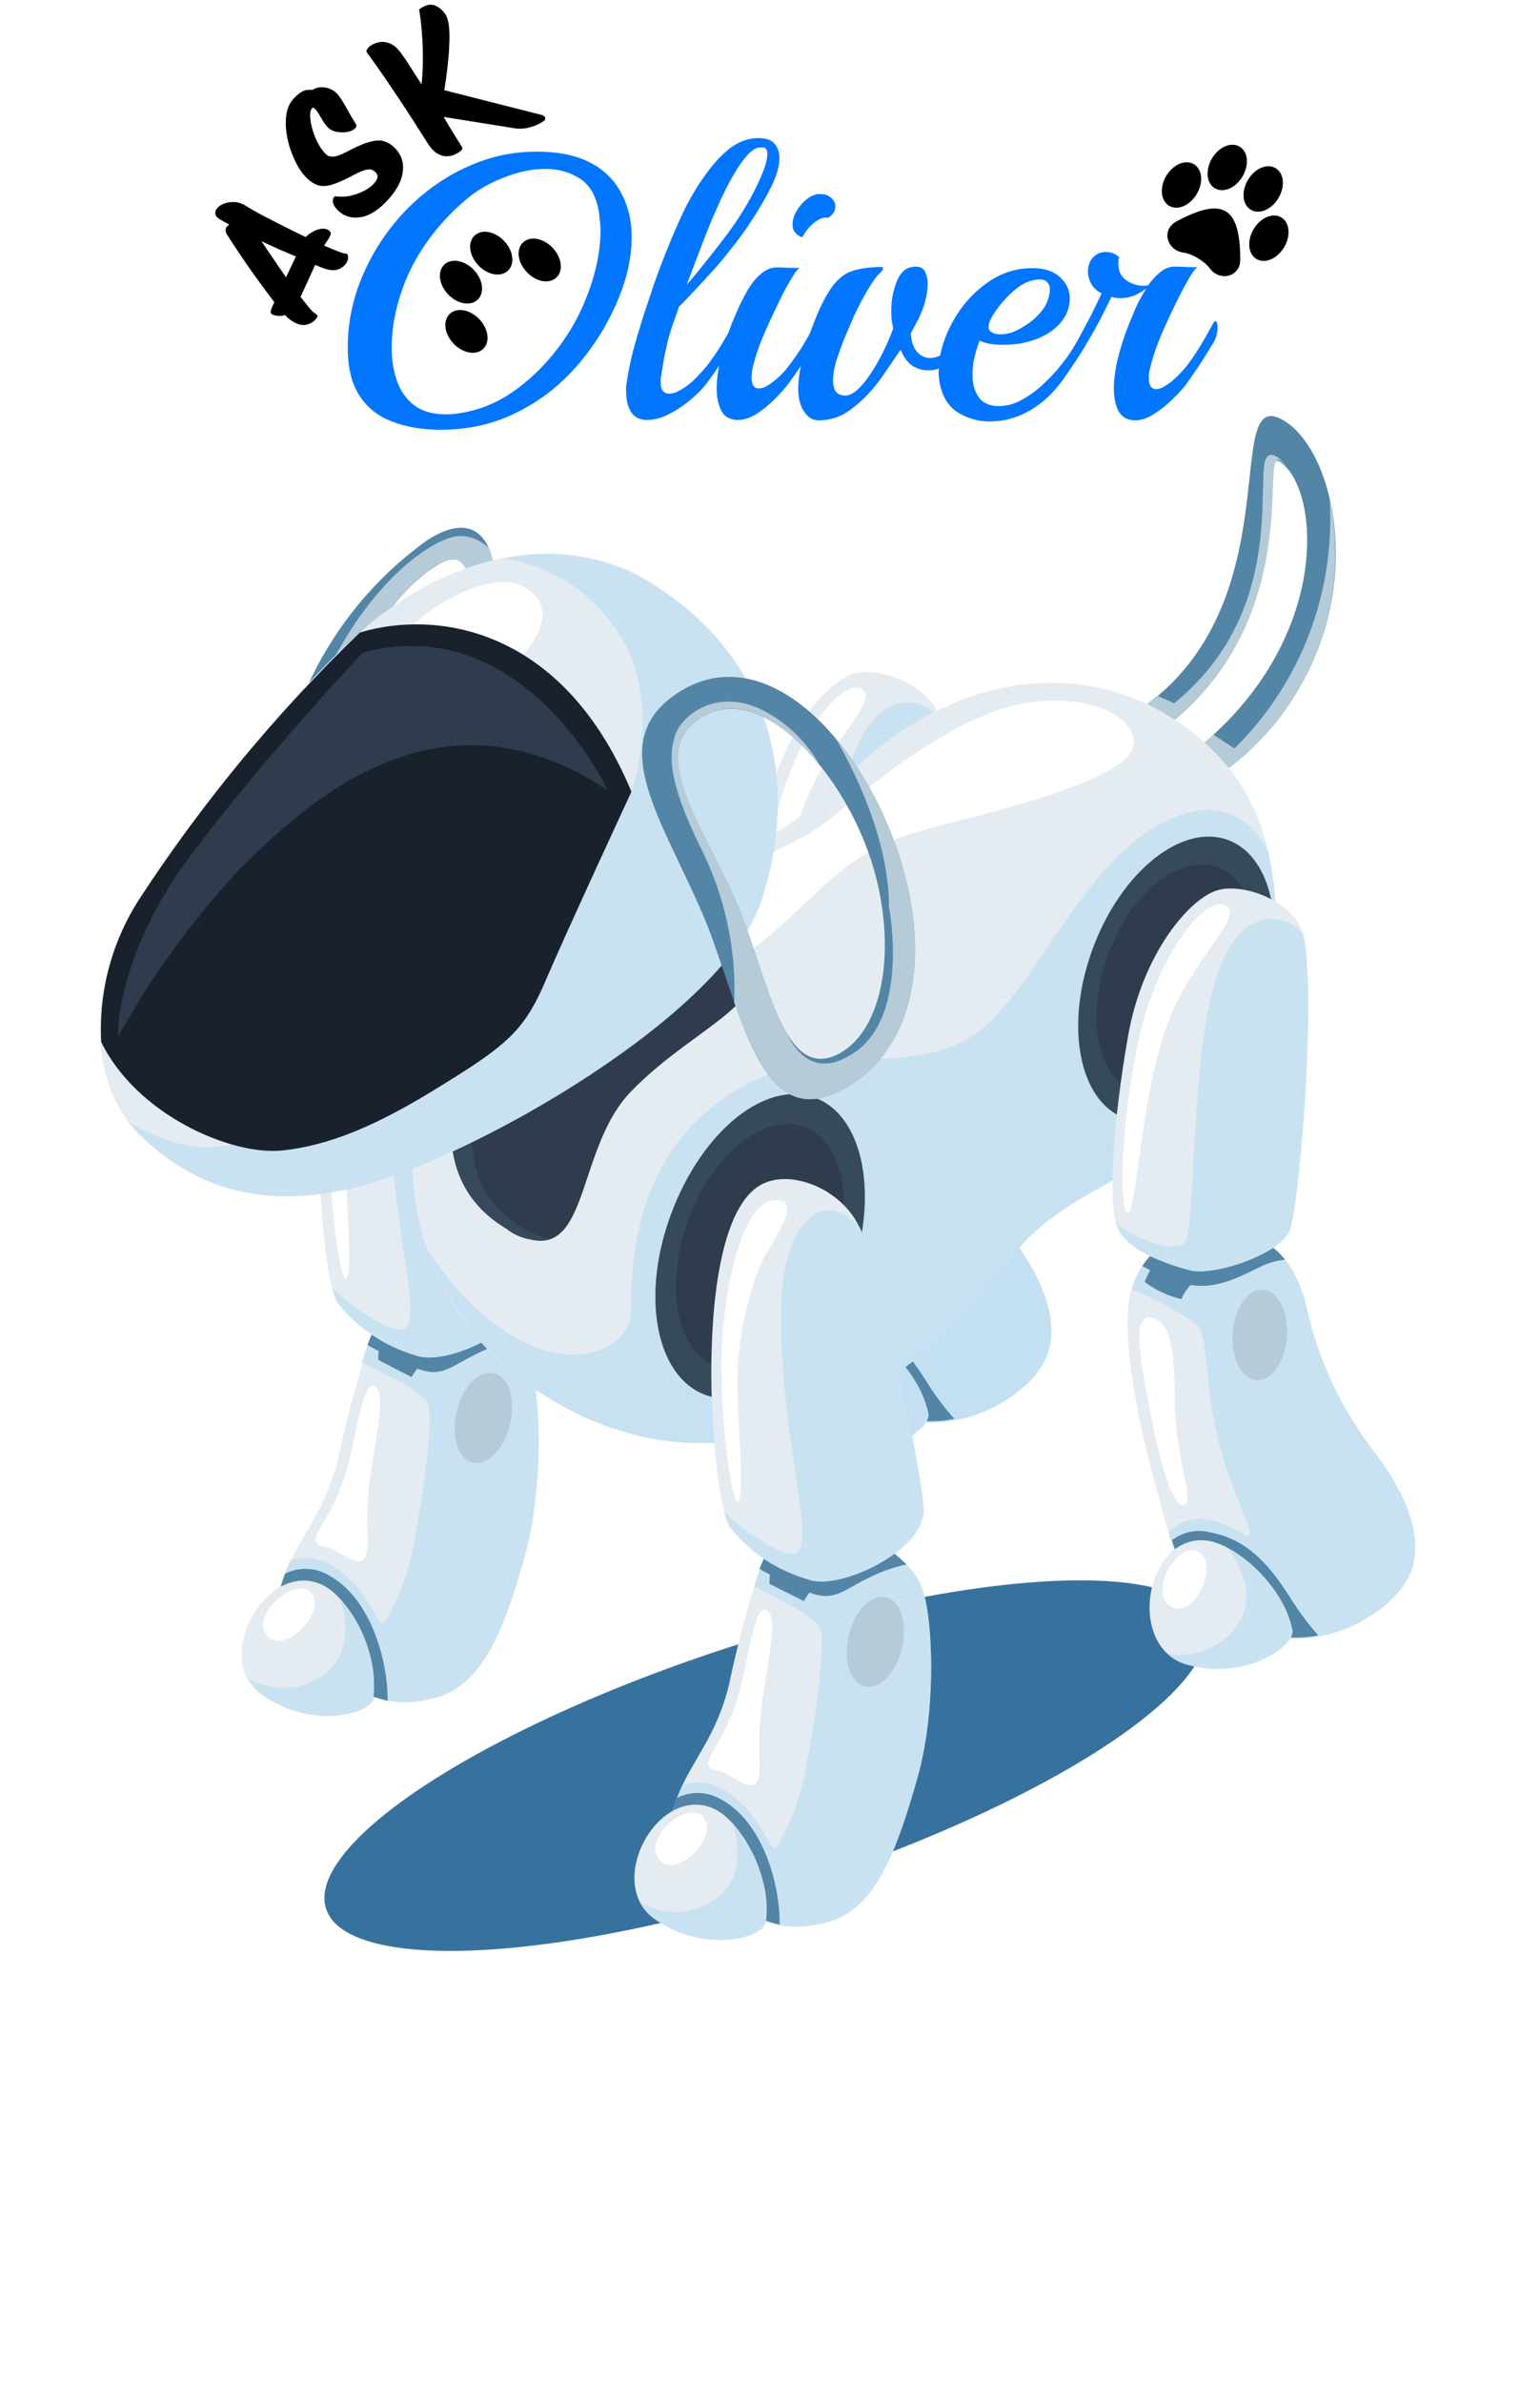 <svg width="1270" height="1964" viewBox="0 0 1270 1964" fill="none" xmlns="http://www.w3.org/2000/svg">
<g clip-path="url(#clip0_335_12)">
<g opacity="0.83" filter="url(#filter0_f_335_12)">
<ellipse cx="631.076" cy="1455.13" rx="380.896" ry="101.987" transform="rotate(-18.042 631.076 1455.13)" fill="#0F558B"/>
</g>
<path d="M727.343 838.031C748.4 845.238 769.74 859.229 779.35 907.703C789.949 949.276 809.213 988.14 835.879 1021.75C861.599 1056.66 878.275 1097.07 857.925 1127.46C837.575 1157.84 776.241 1189.92 722.962 1160.53C669.684 1131.13 665.02 1088.88 652.301 1043.8C639.582 998.714 626.863 935.26 630.255 900.495C630.742 889.193 633.936 878.173 639.567 868.361C645.199 858.55 653.104 850.234 662.618 844.113C672.132 837.992 682.976 834.245 694.24 833.186C705.503 832.128 716.856 833.789 727.343 838.031Z" fill="#E4ECF1"/>
<g style="mix-blend-mode:multiply" opacity="0.8">
<path d="M686.925 913.355C670.139 901.722 652.131 891.96 633.223 884.243C635.954 874.755 640.643 865.944 646.988 858.38C653.333 850.815 661.193 844.664 670.061 840.324C678.929 835.983 688.608 833.549 698.474 833.178C708.34 832.807 718.175 834.508 727.343 838.172C748.4 845.379 769.74 859.37 779.35 907.844C789.949 949.417 809.213 988.281 835.879 1021.89C861.599 1056.8 878.275 1097.22 857.925 1127.6C837.575 1157.98 776.241 1190.06 722.962 1160.67C708.291 1152.95 695.41 1142.23 685.159 1129.2C674.907 1116.18 667.516 1101.14 663.466 1085.06C691.73 1055.1 729.463 1093.82 730.311 1086.19C731.159 1078.56 711.939 1043.8 702.753 1001.4C693.567 959.002 696.111 923.53 686.925 913.355Z" fill="#C2E0F2"/>
</g>
<g style="mix-blend-mode:multiply" opacity="0.8">
<path d="M686.925 913.355C670.139 901.722 652.131 891.96 633.223 884.243C635.954 874.755 640.643 865.944 646.988 858.38C653.333 850.815 661.193 844.664 670.061 840.324C678.929 835.983 688.608 833.549 698.474 833.178C708.34 832.807 718.175 834.508 727.343 838.172C748.4 845.379 769.74 859.37 779.35 907.844C789.949 949.417 809.213 988.281 835.879 1021.89C861.599 1056.8 878.275 1097.22 857.925 1127.6C837.575 1157.98 776.241 1190.06 722.962 1160.67C708.291 1152.95 695.41 1142.23 685.159 1129.2C674.907 1116.18 667.516 1101.14 663.466 1085.06C691.73 1055.1 729.463 1093.82 730.311 1086.19C731.159 1078.56 711.939 1043.8 702.753 1001.4C693.567 959.002 696.111 923.53 686.925 913.355Z" fill="#C2E0F2"/>
</g>
<g style="mix-blend-mode:multiply">
<path d="M741.476 884.243C753.771 885.232 762.533 902.615 761.12 923.248C759.706 943.881 748.259 959.991 735.964 959.002C723.669 958.013 714.766 940.63 716.321 919.997C717.875 899.364 729.04 884.243 741.476 884.243Z" fill="#B5CBD8"/>
</g>
<path d="M698.231 1084.5C730.735 1090.72 748.966 1114.6 765.642 1141.03C771.929 1151.04 779.068 1160.5 786.981 1169.29C765.36 1173.78 742.853 1170.69 723.245 1160.53C709.716 1153.4 697.747 1143.64 688.04 1131.82C678.334 1120 671.084 1106.36 666.716 1091.71C671.082 1088.2 676.187 1085.73 681.645 1084.48C687.104 1083.23 692.775 1083.24 698.231 1084.5Z" fill="#5385A6"/>
<path d="M727.343 838.029C740.017 841.899 751.241 849.48 759.564 859.793C752.54 860.524 745.699 862.485 739.355 865.587C720.842 874.349 703.883 883.959 681.554 880.708C678.442 884.136 675.911 888.051 674.064 892.297C663.104 889.757 652.8 884.943 643.821 878.165C645.078 874.895 646.59 871.729 648.344 868.696L641.843 865.163C650.913 851.624 664.312 841.566 679.845 836.636C695.378 831.707 712.125 832.198 727.343 838.029Z" fill="#5385A6"/>
<path d="M648.627 907.561C665.869 910.67 667.706 935.118 668.271 981.048C668.271 1020.9 685.088 1059.91 675.62 1061.88C666.151 1063.86 655.976 1027.54 648.062 986.56C640.148 945.576 632.516 904.734 648.627 907.561Z" fill="white"/>
<path d="M693.57 1091C716.888 1092.84 757.872 1126.75 765.503 1164.91C768.047 1177.63 726.781 1207.31 678.025 1193.17C629.269 1179.04 643.542 1087.32 693.57 1091Z" fill="#E4ECF1"/>
<g style="mix-blend-mode:multiply" opacity="0.8">
<path d="M662.335 1184.13C674.176 1186.55 686.479 1185.11 697.442 1180.02C708.404 1174.93 717.447 1166.47 723.245 1155.86C734.41 1133.54 721.691 1110.36 712.363 1097.64C725.335 1104.66 736.745 1114.25 745.904 1125.81C755.062 1137.37 761.777 1150.67 765.642 1164.91C768.186 1177.63 726.919 1207.31 678.163 1193.17C672.247 1191.45 666.823 1188.35 662.335 1184.13Z" fill="#C2E0F2"/>
</g>
<g style="mix-blend-mode:multiply" opacity="0.8">
<path d="M662.335 1184.13C674.176 1186.55 686.479 1185.11 697.442 1180.02C708.404 1174.93 717.447 1166.47 723.245 1155.86C734.41 1133.54 721.691 1110.36 712.363 1097.64C725.335 1104.66 736.745 1114.25 745.904 1125.81C755.062 1137.37 761.777 1150.67 765.642 1164.91C768.186 1177.63 726.919 1207.31 678.163 1193.17C672.247 1191.45 666.823 1188.35 662.335 1184.13Z" fill="#C2E0F2"/>
</g>
<path d="M686.783 1099.9C706.568 1108.52 685.653 1156.43 665.726 1145.97C645.8 1135.51 669.966 1092.55 686.783 1099.9Z" fill="white"/>
<path d="M701.624 555.952C722.822 547.755 766.914 564.007 774.263 590.858C786.134 634.951 771.437 817.822 763.24 836.194C755.043 854.566 700.776 873.927 680.567 868.415C660.357 862.904 630.821 852.728 621.635 834.357C612.449 815.985 618.102 742.497 630.114 675.51C642.127 608.524 679.153 564.855 701.624 555.952Z" fill="#E4ECF1"/>
<g style="mix-blend-mode:multiply" opacity="0.8">
<path d="M763.24 836.195C754.902 854.567 700.776 873.928 680.567 868.417C660.358 862.905 630.821 852.73 621.635 834.358C620.855 832.532 620.24 830.64 619.798 828.705C640.714 847.501 671.664 853.295 676.327 845.381C680.991 837.467 682.687 744.336 690.459 681.871C698.232 619.407 715.473 589.022 737.378 580.826C743.795 578.548 750.755 578.288 757.324 580.082C763.892 581.875 769.754 585.637 774.122 590.86C786.135 634.952 771.437 817.823 763.24 836.195Z" fill="#C2E0F2"/>
</g>
<path d="M710.808 567.965C724.94 577.151 688.762 605.557 666.716 655.161C640.854 713.386 637.321 822.345 629.972 821.497C622.623 820.649 623.471 748.01 639.158 677.207C654.845 606.405 694.98 558.214 710.808 567.965Z" fill="white"/>
<path d="M379.266 1072.77C398.062 1083.08 425.903 1099.76 435.795 1120.53C445.688 1141.31 449.221 1221.01 433.393 1279.8C417.565 1338.59 399.051 1387.49 361.036 1398.51C323.02 1409.54 302.67 1398.51 265.502 1376.47C221.409 1349.62 225.084 1322.62 236.107 1294.5C247.13 1266.38 267.622 1246.59 278.503 1203.77C285.341 1171.62 293.784 1139.83 303.8 1108.52C313.41 1078.28 348.034 1055.53 379.266 1072.77Z" fill="#E4ECF1"/>
<g style="mix-blend-mode:multiply" opacity="0.8">
<path d="M235.965 1294.08L239.357 1286.16C245.46 1284.02 251.991 1283.39 258.39 1284.33C264.79 1285.26 270.867 1287.74 276.101 1291.53C305.496 1310.9 311.856 1344.25 317.367 1336.62C330.372 1315 338.835 1290.95 342.24 1265.96C350.436 1223.56 357.927 1165.9 352.274 1155.72C346.621 1145.55 309.877 1128.59 298.43 1122.8C299.702 1118.27 301.256 1113.61 302.952 1108.66C312.845 1078.42 348.034 1055.67 379.266 1072.91C398.062 1083.23 425.903 1099.9 435.795 1120.68C445.688 1141.45 449.221 1221.16 433.393 1279.95C417.565 1338.74 399.051 1387.63 361.036 1398.66C323.02 1409.68 302.67 1398.66 265.502 1376.61C221.268 1349.62 224.942 1322.34 235.965 1294.08Z" fill="#C2E0F2"/>
</g>
<path d="M424.206 1104.56C414.13 1106.78 404.356 1110.19 395.094 1114.74C370.787 1126.19 364.71 1136.36 342.24 1127.18C328.785 1121.85 315.706 1115.62 303.093 1108.52C312.844 1078.28 348.034 1055.53 379.266 1072.77C395.701 1081.14 410.837 1091.85 424.206 1104.56Z" fill="#5385A6"/>
<path d="M319.626 1401.77C300.153 1396.69 281.764 1388.12 265.359 1376.47C222.962 1350.32 224.799 1324.18 235.116 1296.9C240.807 1294.07 247.124 1292.73 253.476 1293C259.828 1293.27 266.007 1295.15 271.436 1298.46C304.929 1316.55 320.05 1367.42 319.626 1401.77Z" fill="#5385A6"/>
<g style="mix-blend-mode:multiply">
<path d="M407.531 1131.84C419.685 1134.81 425.338 1153.46 420.392 1174.23C415.445 1195.01 401.596 1208.29 389.583 1205.18C377.571 1202.07 371.777 1183.56 376.723 1162.79C381.669 1142.01 395.519 1128.87 407.531 1131.84Z" fill="#B5CBD8"/>
</g>
<path d="M374.321 1108.24C367.014 1110.13 360.161 1113.47 354.165 1118.06C348.17 1122.65 343.155 1128.39 339.414 1134.95L311.998 1120.82C311.459 1113.67 313.351 1106.55 317.368 1100.61C326.738 1096.99 336.868 1095.8 346.822 1097.13C356.776 1098.46 366.233 1102.28 374.321 1108.24Z" fill="#5385A6"/>
<path d="M308.184 1142.3C319.066 1146.54 310.728 1178.33 305.499 1215.78C298.998 1261.71 306.912 1274.57 300.411 1284.61C297.019 1290.12 286.279 1283.34 276.952 1278.25C267.624 1273.16 260.982 1275.99 260.417 1269.06C259.852 1262.14 277.517 1243.77 287.127 1207.02C294.052 1181.02 299.281 1138.62 308.184 1142.3Z" fill="white"/>
<path d="M306.061 790.83C330.368 779.383 370.928 795.635 385.342 826.726C399.757 857.816 436.925 1025.57 438.056 1059.48C439.186 1093.4 368.525 1126.61 343.37 1117.14C317.754 1109.87 295.065 1094.75 278.503 1073.9C262.957 1051.15 245.01 819.518 306.061 790.83Z" fill="#E4ECF1"/>
<g style="mix-blend-mode:multiply" opacity="0.8">
<path d="M343.37 1117.14C317.754 1109.87 295.065 1094.74 278.503 1073.9C276.341 1069.9 274.77 1065.62 273.839 1061.18C292.352 1079.27 321.465 1098.2 332.488 1095.52C346.62 1091.84 331.357 1033.05 325.28 975.535C319.204 918.017 314.54 857.955 337.293 826.723C360.046 795.491 385.342 826.723 385.342 826.723C399.475 857.955 436.925 1025.85 438.056 1059.48C439.186 1093.12 368.525 1126.61 343.37 1117.14Z" fill="#C2E0F2"/>
</g>
<path d="M319.064 804.535C337.859 806.938 312.563 838.594 303.659 857.673C289.696 893.07 283.386 931.023 285.146 969.035C286.842 1005.07 290.516 1053.83 285.146 1053.83C279.776 1053.83 268.894 972.85 272.568 919.854C276.243 866.859 291.082 801.002 319.064 804.535Z" fill="white"/>
<path d="M265.08 1305.81C286.561 1315.28 313.695 1360.92 307.477 1399.5C305.64 1412.36 257.025 1426.07 215.617 1396.68C174.21 1367.28 219.15 1285.6 265.08 1305.81Z" fill="#E4ECF1"/>
<g style="mix-blend-mode:multiply" opacity="0.8">
<path d="M204.453 1383.11C214.841 1389.35 226.958 1392.09 239.019 1390.92C251.08 1389.75 262.445 1384.73 271.439 1376.61C289.387 1359.23 285.572 1333.22 280.767 1317.96C290.597 1329 298.093 1341.92 302.805 1355.93C307.516 1369.95 309.346 1384.77 308.183 1399.5C306.346 1412.36 257.731 1426.07 216.324 1396.68C211.382 1393.12 207.322 1388.48 204.453 1383.11Z" fill="#C2E0F2"/>
</g>
<path d="M255.752 1311.74C271.439 1325.87 235.826 1364.74 220.563 1348.34C205.3 1331.95 242.75 1299.31 255.752 1311.74Z" fill="white"/>
<path d="M1055.36 380.428C1036.84 367.709 1081.64 522.598 943.993 611.349L921.947 595.944C1072.6 513.978 1003.91 315.42 1057.9 346.087C1111.88 376.754 1140.01 551.852 994.163 646.255L970.279 629.862C1099.31 539.557 1090.69 403.746 1055.36 380.428Z" fill="#5385A6"/>
<g style="mix-blend-mode:multiply">
<path d="M1018.04 616.862C1045.13 590.155 1066.16 557.93 1079.69 522.377C1093.23 486.824 1098.95 448.775 1096.48 410.814C1105.93 455.823 1101.16 502.656 1082.83 544.835C1064.5 587.015 1033.51 622.456 994.16 646.257L970.276 629.863C980.955 622.423 991.107 614.254 1000.66 605.414C1008.72 610.785 1018.04 616.862 1018.04 616.862Z" fill="#B5CBD8"/>
</g>
<g style="mix-blend-mode:multiply">
<path d="M921.945 595.947C933.44 589.547 944.238 581.969 954.166 573.336L968.298 579.554C1051.82 511.578 1038.96 417.174 1042.35 385.094C1044.47 365.027 1057.33 379.583 1061.71 385.094C1059.98 383.048 1057.99 381.242 1055.78 379.724C1037.26 367.005 1082.06 521.894 944.415 610.645L921.945 595.947Z" fill="#B5CBD8"/>
</g>
<path d="M963.493 589.869C1032.46 632.266 1060.3 696.426 1050.55 802.983C1048.01 833.171 1038.21 862.298 1022 887.887C1005.78 913.476 983.628 934.77 957.417 949.958C912.617 978.223 864.144 995.464 833.76 1036.87C745.292 1157.56 596.056 1242.78 449.08 1149.93C416.513 1130.23 389.445 1102.63 370.385 1069.69C351.324 1036.75 340.887 999.524 340.041 961.473C339.196 923.422 347.969 885.774 365.547 852.016C383.126 818.258 408.941 789.484 440.601 768.359C533.591 704.764 578.956 724.267 638.452 687.523C690.6 654.878 704.874 625.624 752.358 596.935C832.488 548.179 909.65 556.8 963.493 589.869Z" fill="#E4ECF1"/>
<g style="mix-blend-mode:multiply" opacity="0.8">
<path d="M352.414 1029.66C433.675 1151.48 520.164 1121.24 520.164 1080.96C520.164 1022.17 531.187 948.686 601 902.191C670.813 855.696 745.573 888.059 798.851 855.696C852.13 823.333 887.602 714.656 958.687 678.054C999.811 656.714 1027.51 669.292 1045.6 700.383C1052.81 734.087 1054.48 768.741 1050.55 802.983C1048.01 833.17 1038.21 862.297 1022 887.886C1005.78 913.475 983.626 934.77 957.415 949.958C912.616 978.222 864.142 995.464 833.758 1036.87C745.29 1157.56 596.054 1242.78 449.079 1149.93C403.99 1122.14 369.852 1079.67 352.414 1029.66Z" fill="#C2E0F2"/>
</g>
<g style="mix-blend-mode:multiply" opacity="0.5">
<path d="M393.682 1101.6C501.228 1199.11 570.335 1134.95 570.335 1134.95L709.113 969.035C721.267 1031.5 734.834 1055.95 754.337 1057.22C773.839 1058.49 782.601 1035.17 841.391 983.733C878.7 951.087 903.856 933.422 903.856 933.422C895.862 919.673 890.661 904.481 888.551 888.718C886.441 872.955 887.464 856.93 891.56 841.563L1048.29 815.842C1044.02 843.602 1033.59 870.055 1017.77 893.261C1001.95 916.468 981.132 935.839 956.851 949.957C912.052 978.221 863.579 995.463 833.194 1036.87C744.727 1157.56 595.49 1242.78 448.515 1149.93C427.927 1136.65 409.444 1120.35 393.682 1101.6Z" fill="#C2E0F2"/>
</g>
<path d="M849.585 578.844C915.724 570.223 947.663 603.293 930.422 622.937C913.18 642.58 853.26 659.68 812.841 670.704C757.302 685.825 724.233 687.238 674.487 734.44C629.123 776.837 583.052 821.353 533.165 821.353C444.98 821.353 448.371 761.291 530.762 738.114C592.096 720.732 654.419 701.37 690.033 670.704C725.646 640.037 793.904 586.052 849.585 578.844Z" fill="white"/>
<path d="M1012.82 692.325C1050.69 706.458 1062.42 769.205 1038.82 832.517C1015.22 895.829 965.331 935.682 927.457 921.55C889.583 907.418 877.712 844.671 901.312 781.359C924.913 718.046 974.8 678.193 1012.82 692.325Z" fill="#364A5B"/>
<path d="M1004.33 714.657C1035 725.963 1044.33 776.415 1025.39 827.715C1006.45 879.015 966.319 910.53 935.228 899.083C904.137 887.636 895.234 837.325 914.171 786.025C933.108 734.725 973.809 703.351 1004.33 714.657Z" fill="#2E3C4D"/>
<path d="M672.226 904.736C712.785 919.857 725.363 986.844 700.49 1054.54C675.617 1122.23 622.056 1164.63 581.497 1149.51C540.937 1134.38 528.077 1067.96 553.656 999.845C579.236 931.728 631.666 889.614 672.226 904.736Z" fill="#364A5B"/>
<path d="M663.324 928.76C695.97 940.772 705.721 994.758 685.795 1049.17C665.868 1103.58 622.624 1137.78 590.12 1125.62C557.615 1113.47 547.723 1059.48 567.649 1005.22C587.576 950.948 630.679 916.606 663.324 928.76Z" fill="#2E3C4D"/>
<path d="M601 775.991C657.529 820.649 576.128 841.282 519.881 900.072C471.408 950.666 488.367 1055.53 417.281 1012.42C341.815 966.918 375.591 871.101 414.879 828.704C454.167 786.308 547.157 733.171 601 775.991Z" fill="#2E3C4D"/>
<path d="M414.879 828.702C454.026 787.011 547.157 733.168 601.001 775.988C619.938 791.11 623.188 803.405 617.112 815.276C614.08 806.354 608.163 798.696 600.294 793.512C550.549 753.942 464.625 803.687 428.446 842.127C392.268 880.567 361.036 969.317 430.708 1011.71C437.86 1016.54 446.037 1019.63 454.591 1020.76C448.154 1022.39 441.424 1022.48 434.943 1021.03C428.463 1019.59 422.413 1016.63 417.282 1012.42C341.674 966.915 375.592 870.109 414.879 828.702Z" fill="#364A5B"/>
<path d="M702.613 1257.48C721.409 1267.79 749.25 1284.33 759.142 1305.24C769.035 1326.16 773.275 1405.58 756.74 1464.37C740.205 1523.16 722.399 1572.2 684.383 1583.22C646.367 1594.25 626.158 1583.22 588.849 1561.18C544.756 1534.18 548.431 1507.33 559.454 1479.07C570.477 1450.8 590.969 1431.16 601.144 1388.48C607.954 1356.26 616.445 1324.42 626.582 1293.09C636.333 1262.85 671.381 1240.23 702.613 1257.48Z" fill="#E4ECF1"/>
<g style="mix-blend-mode:multiply" opacity="0.8">
<path d="M559.313 1479.07C560.443 1476.38 561.574 1473.84 562.846 1471.29C568.921 1469.13 575.434 1468.48 581.816 1469.42C588.197 1470.36 594.252 1472.84 599.448 1476.67C628.843 1495.89 635.203 1529.38 640.856 1521.61C653.747 1499.95 662.157 1475.92 665.587 1450.94C673.925 1408.55 681.274 1350.75 675.762 1340.71C670.251 1330.68 633.366 1313.58 621.777 1307.64C623.049 1303.26 624.604 1298.46 626.441 1293.51C636.333 1263.27 671.381 1240.66 702.613 1257.9C721.409 1268.21 749.25 1284.75 759.142 1305.67C769.035 1326.58 773.275 1406 756.74 1464.79C740.205 1523.58 722.399 1572.62 684.383 1583.65C646.367 1594.67 626.158 1583.65 588.849 1561.6C544.615 1534.32 548.29 1507.33 559.313 1479.07Z" fill="#C2E0F2"/>
</g>
<path d="M747.552 1289.27C737.495 1291.49 727.727 1294.86 718.439 1299.31C694.132 1310.9 688.055 1320.93 665.585 1311.74C652.105 1306.47 639.022 1300.24 626.439 1293.09C636.331 1262.85 671.379 1240.23 702.611 1257.48C719.076 1265.8 734.22 1276.52 747.552 1289.27Z" fill="#5385A6"/>
<path d="M642.973 1586.33C623.504 1581.32 605.114 1572.79 588.706 1561.18C546.309 1535.03 548.146 1508.89 558.463 1481.61C564.179 1478.78 570.519 1477.44 576.893 1477.71C583.267 1477.98 589.469 1479.86 594.924 1483.17C628.417 1501.11 643.397 1551.99 642.973 1586.33Z" fill="#5385A6"/>
<g style="mix-blend-mode:multiply">
<path d="M731.018 1316.41C743.03 1319.52 748.683 1338.17 743.737 1358.8C738.79 1379.44 724.941 1392.72 712.928 1389.75C700.916 1386.78 695.122 1367.99 700.068 1347.36C705.014 1326.72 718.864 1313.44 731.018 1316.41Z" fill="#B5CBD8"/>
</g>
<path d="M697.808 1292.94C690.481 1294.75 683.602 1298.04 677.598 1302.61C671.594 1307.18 666.592 1312.93 662.902 1319.51L634.637 1305.38C634.105 1298.21 636.051 1291.08 640.149 1285.17C649.621 1281.42 659.898 1280.17 669.994 1281.53C680.089 1282.89 689.667 1286.82 697.808 1292.94Z" fill="#5385A6"/>
<path d="M631.67 1326.86C642.41 1331.25 634.072 1362.9 628.843 1400.35C622.484 1446.28 630.257 1459.14 623.756 1469.32C620.364 1474.69 609.623 1468.05 600.438 1462.82C591.252 1457.59 584.327 1460.56 583.903 1453.63C583.479 1446.71 600.861 1428.48 610.471 1391.73C617.396 1364.74 622.484 1323.19 631.67 1326.86Z" fill="white"/>
<path d="M629.547 975.397C653.713 963.95 694.273 980.202 708.688 1011.43C723.103 1042.67 760.27 1210.56 761.401 1244.19C762.531 1277.83 691.87 1311.32 666.715 1301.71C641.118 1294.48 618.431 1279.4 601.848 1258.61C586.303 1235.71 567.79 1004.23 629.547 975.397Z" fill="#E4ECF1"/>
<g style="mix-blend-mode:multiply" opacity="0.8">
<path d="M666.717 1301.71C641.119 1294.48 618.433 1279.4 601.85 1258.61C599.694 1254.56 598.123 1250.23 597.186 1245.75C615.7 1263.98 644.953 1282.91 655.835 1280.09C669.967 1276.55 654.705 1217.76 648.628 1160.11C642.551 1102.45 638.453 1042.67 660.64 1011.43C682.828 980.202 709.114 1011.43 709.114 1011.43C723.246 1042.67 760.696 1210.56 761.827 1244.19C762.957 1277.83 691.872 1311.32 666.717 1301.71Z" fill="#C2E0F2"/>
</g>
<path d="M642.41 989.248C661.205 991.65 635.909 1023.31 627.147 1042.24C613.177 1077.35 606.725 1115 608.21 1152.76C610.047 1188.65 613.58 1237.55 608.21 1237.55C602.839 1237.55 591.958 1156.57 595.632 1103.44C599.306 1050.3 614.569 985.573 642.41 989.248Z" fill="white"/>
<path d="M588.423 1490.52C609.904 1499.84 637.18 1545.63 631.527 1584.21C629.689 1596.93 581.075 1610.78 539.667 1581.39C498.26 1551.99 542.494 1470.17 588.423 1490.52Z" fill="#E4ECF1"/>
<g style="mix-blend-mode:multiply" opacity="0.8">
<path d="M527.796 1567.68C538.184 1573.92 550.302 1576.65 562.363 1575.48C574.423 1574.31 585.789 1569.3 594.783 1561.18C612.872 1543.94 608.915 1517.79 604.11 1502.67C613.961 1513.7 621.471 1526.61 626.183 1540.63C630.896 1554.64 632.714 1569.47 631.527 1584.21C629.69 1596.93 581.075 1610.78 539.667 1581.39C534.688 1577.81 530.621 1573.12 527.796 1567.68Z" fill="#C2E0F2"/>
</g>
<path d="M579.097 1496.45C594.925 1511.29 559.17 1549.31 543.908 1532.91C528.645 1516.52 565.813 1483.87 579.097 1496.45Z" fill="white"/>
<path d="M1027.51 1016.38C1048.57 1023.59 1069.91 1037.58 1079.52 1086.05C1090.12 1127.62 1109.38 1166.49 1136.05 1200.1C1161.77 1235.01 1178.44 1275.42 1158.09 1305.81C1137.74 1336.19 1076.41 1368.27 1023.13 1338.88C969.853 1309.48 965.189 1267.23 952.47 1222.15C939.751 1177.06 927.032 1113.61 930.424 1078.84C930.911 1067.54 934.104 1056.52 939.736 1046.71C945.368 1036.9 953.273 1028.58 962.787 1022.46C972.301 1016.34 983.145 1012.59 994.409 1011.54C1005.67 1010.48 1017.02 1012.14 1027.51 1016.38Z" fill="#E4ECF1"/>
<g style="mix-blend-mode:multiply" opacity="0.8">
<path d="M987.094 1091.71C970.359 1079.99 952.341 1070.22 933.392 1062.59C936.107 1053.09 940.785 1044.27 947.123 1036.69C953.462 1029.11 961.319 1022.94 970.189 1018.58C979.059 1014.23 988.743 1011.78 998.617 1011.4C1008.49 1011.02 1018.33 1012.72 1027.51 1016.38C1048.57 1023.59 1069.91 1037.58 1079.52 1086.05C1090.12 1127.63 1109.38 1166.49 1136.05 1200.1C1161.77 1235.01 1178.44 1275.42 1158.09 1305.81C1137.74 1336.19 1076.41 1368.27 1023.13 1338.88C1008.48 1331.15 995.623 1320.43 985.396 1307.4C975.168 1294.37 967.802 1279.34 963.776 1263.27C992.04 1233.31 1029.63 1272.17 1030.48 1264.4C1031.33 1256.63 1012.11 1221.3 1002.92 1179.61C993.736 1137.92 996.28 1101.88 987.094 1091.71Z" fill="#C2E0F2"/>
</g>
<g style="mix-blend-mode:multiply">
<path d="M1041.65 1062.87C1053.94 1063.72 1062.84 1081.25 1061.29 1101.88C1059.73 1122.51 1048.29 1138.62 1036.13 1137.49C1023.98 1136.36 1014.94 1119.12 1016.49 1098.49C1018.04 1077.85 1029.21 1061.88 1041.65 1062.87Z" fill="#B5CBD8"/>
</g>
<path d="M998.401 1262.99C1030.91 1269.06 1049.14 1293.09 1065.81 1319.52C1072.17 1329.48 1079.3 1338.94 1087.15 1347.78C1065.28 1352.13 1042.58 1348.68 1022.99 1338.03C1009.5 1330.88 997.559 1321.13 987.856 1309.34C978.154 1297.55 970.883 1283.96 966.463 1269.35C970.939 1265.9 976.15 1263.54 981.689 1262.43C987.228 1261.33 992.947 1261.52 998.401 1262.99Z" fill="#5385A6"/>
<path d="M1027.51 1016.38C1040.18 1020.25 1051.41 1027.83 1059.73 1038.14C1052.71 1038.87 1045.87 1040.83 1039.52 1043.94C1021.01 1052.84 1004.19 1062.31 981.722 1059.06C978.609 1062.49 976.079 1066.4 974.231 1070.65C963.282 1068.08 952.985 1063.26 943.989 1056.51C945.23 1053.19 946.742 1049.98 948.511 1046.9L942.01 1043.37C951.101 1029.86 964.508 1019.83 980.04 1014.92C995.572 1010.02 1012.31 1010.53 1027.51 1016.38Z" fill="#5385A6"/>
<path d="M949.362 1085.91C966.604 1089.02 968.441 1114.18 969.006 1159.4C969.006 1199.25 985.824 1238.4 976.355 1240.23C966.886 1242.07 956.711 1206.03 948.797 1164.91C940.883 1123.79 932.828 1083.08 949.362 1085.91Z" fill="white"/>
<path d="M993.736 1269.49C1017.05 1271.18 1058.04 1305.1 1065.81 1343.26C1068.35 1355.98 1027.09 1385.65 978.191 1371.52C929.293 1357.39 943.708 1265.81 993.736 1269.49Z" fill="#E4ECF1"/>
<g style="mix-blend-mode:multiply" opacity="0.8">
<path d="M962.504 1362.48C974.345 1364.9 986.648 1363.46 997.61 1358.37C1008.57 1353.28 1017.62 1344.82 1023.41 1334.21C1034.58 1311.89 1022 1288.71 1012.53 1275.99C1025.51 1283.08 1036.92 1292.71 1046.07 1304.32C1055.23 1315.93 1061.94 1329.27 1065.81 1343.54C1068.35 1356.26 1027.09 1385.94 978.191 1371.81C972.246 1370.1 966.842 1366.89 962.504 1362.48Z" fill="#C2E0F2"/>
</g>
<path d="M986.955 1278.25C1006.74 1286.87 985.825 1334.78 966.04 1324.32C946.255 1313.86 970.279 1270.9 986.955 1278.25Z" fill="white"/>
<path d="M1001.79 734.441C1022.99 726.103 1067.08 742.355 1074.43 769.347C1086.3 813.44 1071.6 995.463 1063.41 1014.54C1055.21 1033.62 1000.94 1052.27 980.734 1046.76C960.525 1041.25 931.13 1031.08 921.944 1012.7C912.758 994.332 918.411 920.986 930.282 853.858C942.153 786.73 979.321 742.92 1001.79 734.441Z" fill="#E4ECF1"/>
<g style="mix-blend-mode:multiply" opacity="0.8">
<path d="M1063.41 1014.54C1055.07 1032.91 1000.94 1052.27 980.734 1046.76C960.525 1041.25 931.13 1031.08 921.944 1012.7C921.11 1010.93 920.447 1009.09 919.965 1007.19C940.881 1025.56 971.972 1031.64 977.625 1023.73C983.278 1015.81 983.984 922.682 991.757 860.217C999.53 797.753 1015.64 767.51 1037.69 759.172C1044.12 756.95 1051.08 756.733 1057.64 758.55C1064.2 760.367 1070.06 764.132 1074.43 769.347C1086.3 813.581 1071.6 996.169 1063.41 1014.54Z" fill="#C2E0F2"/>
</g>
<path d="M1010.98 746.315C1025.11 755.501 988.932 784.048 966.886 833.652C941.024 891.877 937.491 1000.84 930.142 999.847C922.794 998.858 923.783 926.36 939.328 855.698C954.874 785.037 995.433 736.564 1010.98 746.315Z" fill="white"/>
<path d="M406.964 466.495C406.964 466.495 402.442 413.64 352.979 444.731C305.365 478.626 268.677 525.678 247.412 580.118L298.994 537.721C298.994 537.721 325.563 485.008 363.296 464.233C386.331 451.514 386.331 480.203 386.331 480.203L406.964 466.495Z" fill="#5385A6"/>
<g style="mix-blend-mode:multiply">
<path d="M377.711 441.762C382.42 441.533 387.124 442.309 391.51 444.039C395.896 445.77 399.864 448.414 403.149 451.796C405.088 456.301 406.373 461.06 406.964 465.928L386.331 480.06C386.331 480.06 386.331 451.796 363.296 464.091C325.563 484.865 298.994 537.579 298.994 537.579L263.946 565.843C304.223 476.951 358.208 443.458 377.711 441.762Z" fill="#B5CBD8"/>
</g>
<path d="M533.307 477.942C642.125 543.799 658.519 650.214 627.428 743.204C596.337 836.194 389.724 954.905 293.342 978.647C196.96 1002.39 146.084 962.395 122.06 941.762C71.89 899.365 68.216 813.3 116.407 738.682C167.424 659.683 262.817 544.222 317.367 504.37C402.443 442.329 483.986 448.123 533.307 477.942Z" fill="#E4ECF1"/>
<g style="mix-blend-mode:multiply" opacity="0.8">
<path d="M200.352 939.642L520.73 652.475C520.73 652.475 546.026 580.825 512.674 526.133C502.387 508.673 488.357 493.71 471.594 482.322C454.83 470.935 435.75 463.406 415.727 460.277C455.828 451.662 497.698 458.154 533.307 478.508C642.125 544.364 658.519 650.78 627.428 743.77C596.337 836.76 389.724 954.905 293.342 978.647C196.96 1002.39 146.084 962.395 122.06 941.762C115.821 936.45 110.224 930.426 105.384 923.814C162.336 960.134 200.352 939.642 200.352 939.642Z" fill="#C2E0F2"/>
</g>
<path d="M432.263 483.737C493.88 518.644 349.59 617.993 315.107 582.663C280.624 547.332 389.725 460.278 432.263 483.737Z" fill="white"/>
<path d="M116.409 738.681C168.221 659.729 228.707 586.824 296.736 521.327C358.07 502.672 463.496 515.391 520.732 652.474C520.732 652.474 466.04 770.337 450.071 807.928C434.101 845.52 420.676 858.946 377.714 886.08C334.752 913.213 285.854 942.608 233 948.12C190.603 952.642 112.593 918.584 83.481 858.804C81.238 816.262 92.787 774.133 116.409 738.681Z" fill="#19212C"/>
<path d="M501.228 651.345C501.228 651.345 432.263 502.674 299.279 537.722C299.279 537.722 219.008 622.516 156.967 705.33C94.927 788.145 97.188 854.567 97.188 854.567C124.819 804.779 158.368 758.514 197.103 716.778C249.675 665.195 359.906 557.225 501.228 651.345Z" fill="#2E3C4D"/>
<path d="M560.866 569.8C627.146 528.675 700.916 599.761 735.398 688.087C769.881 776.413 758.434 862.62 696.394 897.103C628.276 934.977 613.437 840.574 583.336 762.705C549.418 678.901 494.303 611.208 560.866 569.8ZM610.187 750.551C634.777 812.168 647.072 891.874 691.871 868.414C732.855 846.368 741.193 766.521 713.776 696.142C686.36 625.764 625.732 565.843 581.923 589.303C527.513 617.991 583.618 683.847 610.187 750.551Z" fill="#5385A6"/>
<g style="mix-blend-mode:multiply">
<path d="M576.411 695.862C551.397 644.139 551.397 622.658 556.626 606.264C561.855 589.871 590.119 566.694 627.994 584.783C648.322 594.897 665.084 610.969 676.043 630.854C646.931 594.676 610.187 573.336 581.923 589.306C527.937 617.57 584.042 683.85 610.187 750.554C624.319 785.602 634.212 826.586 648.485 851.034C657.671 870.113 673.782 885.8 700.351 870.113C751.509 841.848 733.137 747.586 733.137 747.586C733.137 694.025 706.569 638.91 689.751 609.373C709.058 633.017 724.467 659.59 735.398 688.09C769.881 776.558 758.434 862.623 696.394 897.105C646.648 925.37 625.732 881.701 605.523 826.444C607.335 781.126 597.301 736.119 576.411 695.862Z" fill="#B5CBD8"/>
</g>
<path d="M363.585 354.179C348.304 354.179 334.881 351.907 323.317 347.364C311.753 343.028 302.77 335.903 296.368 325.991C289.967 316.079 286.766 302.863 286.766 286.343C286.766 269.823 289.451 253.716 294.82 238.021C300.395 222.121 308.036 207.356 317.741 193.727C327.447 180.097 338.805 168.12 351.814 157.795C365.03 147.47 379.279 139.417 394.56 133.634C409.841 127.852 425.742 124.961 442.262 124.961C460.641 124.961 475.612 128.059 487.177 134.254C498.741 140.449 507.207 148.916 512.576 159.654C518.152 170.185 520.94 182.059 520.94 195.275C520.94 212.828 516.706 231.207 508.24 250.412C499.567 270.029 488.209 287.685 474.167 303.379C460.125 319.074 443.708 331.464 424.916 340.55C406.331 349.636 385.887 354.179 363.585 354.179ZM391.772 337.762C403.956 334.458 415.933 328.366 427.704 319.487C439.475 310.607 450.109 299.972 459.608 287.582C469.108 275.192 476.645 262.182 482.221 248.553C490.894 227.696 495.23 208.079 495.23 189.7C495.23 186.809 495.024 184.021 494.611 181.336C494.404 178.652 494.094 176.071 493.681 173.593C491.41 160.996 486.144 152.116 477.884 146.954C469.624 141.791 460.331 139.21 450.006 139.21C439.268 139.21 428.323 141.378 417.172 145.715C406.021 149.845 396.419 155.007 388.365 161.202C378.453 169.05 369.264 178.032 360.797 188.151C352.331 198.27 345.206 209.008 339.424 220.365C334.468 230.278 330.441 241.119 327.344 252.89C324.453 264.454 323.007 275.708 323.007 286.653C323.007 296.565 324.453 305.651 327.344 313.911C330.235 322.171 334.984 328.882 341.592 334.045C348.2 339.001 356.977 341.479 367.921 341.479C374.943 341.479 382.893 340.24 391.772 337.762ZM533.702 346.125C527.92 346.125 523.584 344.06 520.693 339.93C517.802 335.594 516.356 329.812 516.356 322.584C516.356 321.552 516.356 320.519 516.356 319.487C516.356 318.454 516.46 317.422 516.666 316.389C517.699 308.542 519.454 299.662 521.932 289.75C524.616 279.838 527.714 269.41 531.224 258.465C533.289 252.27 535.871 244.526 538.968 235.234C542.272 225.734 546.093 215.616 550.429 204.878C554.766 193.933 559.515 183.092 564.678 172.354C570.047 161.615 575.932 151.91 582.334 143.237C588.735 134.357 595.447 127.233 602.468 121.864C609.695 116.495 617.336 113.81 625.39 113.81C631.998 113.81 636.541 115.462 639.019 118.766C641.497 121.864 642.736 125.581 642.736 129.917C642.736 134.46 641.91 139.107 640.258 143.856C638.606 148.399 636.954 152.22 635.302 155.317C631.585 162.751 626.732 171.115 620.743 180.407C614.755 189.7 608.456 198.373 601.848 206.427C597.925 211.589 593.072 217.371 587.29 223.773C581.508 230.174 576.035 236.06 570.873 241.429C565.917 246.798 562.303 250.515 560.032 252.58L555.075 266.828C553.63 270.752 552.184 275.398 550.739 280.767C549.5 286.136 548.364 291.505 547.332 296.875C546.506 302.037 545.783 306.58 545.163 310.504C544.957 311.33 544.854 312.156 544.854 312.982C544.854 313.808 544.854 314.531 544.854 315.15C544.854 321.345 547.228 324.443 551.978 324.443C554.869 324.443 558.483 323.1 562.819 320.416C566.949 317.938 570.873 314.737 574.59 310.813C578.514 306.683 581.301 303.586 582.953 301.521C587.083 296.152 591.007 290.473 594.724 284.484C598.441 278.289 601.642 272.611 604.326 267.448C605.359 265.796 606.082 264.97 606.495 264.97C607.734 264.97 608.353 266.725 608.353 270.236C608.353 271.888 608.043 273.85 607.424 276.121C607.011 278.186 606.288 280.148 605.256 282.006C602.365 286.962 598.957 292.435 595.034 298.423C591.11 304.412 587.083 310.194 582.953 315.77C579.856 319.9 575.519 324.339 569.944 329.089C564.368 333.838 558.38 337.865 551.978 341.169C545.576 344.473 539.485 346.125 533.702 346.125ZM566.227 234.924C576.552 222.74 586.98 209.731 597.512 195.895C608.25 181.853 617.129 167.604 624.151 153.149C624.564 152.116 625.493 150.051 626.938 146.954C628.384 143.856 629.726 140.449 630.965 136.732C632.204 132.808 632.824 129.504 632.824 126.82C632.824 123.309 631.481 121.554 628.797 121.554H626.629C623.944 121.554 620.743 123.413 617.026 127.13C613.516 130.847 609.902 135.803 606.185 141.998C601.435 149.845 596.789 158.931 592.246 169.256C587.703 179.375 583.263 190.113 578.927 201.47C574.59 212.828 570.357 223.979 566.227 234.924ZM661.653 195.585C656.283 193.727 653.599 190.216 653.599 185.054C653.599 180.304 655.457 175.451 659.174 170.495C663.098 165.333 667.331 162.029 671.874 160.583C672.907 160.17 673.733 159.963 674.352 159.963C675.178 159.963 676.004 159.963 676.83 159.963C680.341 159.963 683.232 160.996 685.504 163.061C687.775 165.126 688.911 167.501 688.911 170.185C688.911 173.902 686.949 177 683.025 179.478C679.928 179.065 676.934 179.788 674.043 181.646C671.152 183.505 668.57 185.776 666.299 188.461C664.234 191.145 662.685 193.52 661.653 195.585ZM608.375 346.125C605.69 346.125 603.109 345.506 600.631 344.267C598.153 343.234 596.088 341.066 594.436 337.762C592.164 332.806 591.029 326.921 591.029 320.106C591.029 312.672 592.164 304.412 594.436 295.326C596.708 286.033 599.702 276.534 603.419 266.828C604.864 263.318 606.723 258.981 608.994 253.819C611.266 248.656 613.95 243.494 617.048 238.331C620.146 233.169 623.656 228.935 627.58 225.631C631.71 222.121 636.149 220.365 640.899 220.365C643.171 220.365 646.371 220.469 650.501 220.675C654.631 220.882 657.626 220.882 659.484 220.675C658.245 221.501 656.8 223.153 655.148 225.631C653.496 228.109 651.947 230.691 650.501 233.375C649.056 235.853 647.92 237.815 647.094 239.26C641.725 249.999 636.666 260.633 631.916 271.165C627.167 281.697 623.553 291.815 621.075 301.521C620.662 303.173 620.352 304.825 620.146 306.477C619.939 308.129 619.836 309.678 619.836 311.123C619.836 317.112 621.798 320.106 625.721 320.106C627.373 320.106 629.128 319.693 630.987 318.867C633.052 317.835 635.427 316.286 638.111 314.221C642.861 310.504 646.991 306.27 650.501 301.521C654.631 296.152 658.555 290.473 662.272 284.484C665.989 278.289 669.19 272.611 671.874 267.448C672.907 265.796 673.63 264.97 674.043 264.97C675.282 264.97 675.901 266.725 675.901 270.236C675.901 271.888 675.591 273.85 674.972 276.121C674.559 278.186 673.836 280.148 672.804 282.006C669.913 286.962 666.505 292.435 662.582 298.423C658.658 304.412 654.631 310.194 650.501 315.77C647.61 319.693 643.79 324.03 639.04 328.779C634.291 333.529 629.232 337.659 623.863 341.169C618.494 344.473 613.331 346.125 608.375 346.125ZM675.219 346.435C669.85 346.435 665.513 343.544 662.209 337.762C658.905 331.98 657.666 324.339 658.492 314.84C658.905 308.852 660.247 301.314 662.519 292.228C664.997 282.936 668.094 273.643 671.811 264.35C675.528 254.851 679.452 246.798 683.582 240.19C688.951 231.723 694.94 226.251 701.548 223.773C708.362 221.295 716.829 220.056 726.948 220.056C727.774 220.056 728.187 220.469 728.187 221.295C728.187 222.121 727.567 223.153 726.328 224.392C723.437 226.87 720.03 231.413 716.106 238.021C712.183 244.629 708.362 251.857 704.645 259.704C701.135 267.551 698.037 274.779 695.353 281.387C693.288 286.756 691.326 292.332 689.467 298.114C687.815 303.896 686.989 309.058 686.989 313.601C686.989 317.318 687.712 320.313 689.158 322.584C690.81 324.856 693.597 325.991 697.521 325.991C701.651 325.785 706.194 322.791 711.15 317.009C716.106 311.226 720.856 304.102 725.399 295.636C729.942 287.169 733.659 278.909 736.55 270.855C736.137 268.584 735.724 266.209 735.311 263.731C735.104 261.253 735.001 258.672 735.001 255.987C735.001 252.27 735.311 248.45 735.93 244.526C736.756 240.396 737.892 236.369 739.338 232.446C742.022 225.631 745.739 221.604 750.489 220.365C751.315 220.159 752.038 220.056 752.657 220.056C753.483 219.849 754.309 219.746 755.135 219.746C759.059 219.746 761.64 221.191 762.879 224.082C764.324 226.767 765.047 229.968 765.047 233.685C765.047 237.402 764.634 241.119 763.808 244.836C762.982 248.346 762.259 251.031 761.64 252.89C760.194 256.813 758.542 260.633 756.684 264.35C754.825 267.861 752.967 271.372 751.108 274.882C751.521 281.284 753.173 286.24 756.064 289.75C759.162 293.261 762.776 295.016 766.906 295.016C772.068 295.016 777.231 292.745 782.393 288.201C785.284 285.723 787.866 282.626 790.137 278.909C792.615 274.985 794.784 271.372 796.642 268.067C797.675 266.209 798.397 265.796 798.81 266.828C799.223 267.861 799.43 269.513 799.43 271.785C799.43 273.643 799.223 275.708 798.81 277.98C798.604 280.045 798.088 281.697 797.262 282.936C794.371 288.098 791.067 292.435 787.35 295.945C783.632 299.249 779.709 301.727 775.579 303.379C772.275 304.618 768.868 305.238 765.357 305.238C760.607 305.238 756.168 303.896 752.038 301.211C748.114 298.32 745.017 293.984 742.745 288.201C738.408 294.603 734.382 300.488 730.665 305.857C727.154 311.02 724.47 314.737 722.611 317.009C716.416 324.856 709.292 331.773 701.238 337.762C693.391 343.544 684.718 346.435 675.219 346.435ZM846.275 339.93C836.776 344.886 826.761 347.364 816.229 347.364C807.35 347.364 799.089 345.196 791.449 340.86C783.808 336.523 778.646 329.605 775.961 320.106C774.722 315.77 774.103 311.226 774.103 306.477C774.103 298.63 775.445 290.576 778.129 282.316C781.021 273.85 784.738 266.106 789.281 259.085C796.302 248.14 805.181 239.054 815.919 231.826C826.658 224.599 838.531 220.985 851.541 220.985C861.247 220.985 868.784 223.463 874.153 228.419C879.522 233.375 882.207 239.157 882.207 245.765C882.207 253.612 879.522 260.53 874.153 266.519C868.991 272.301 862.176 276.741 853.709 279.838C849.579 281.284 845.14 282.419 840.39 283.245C835.847 283.865 831.51 284.175 827.38 284.175C818.914 284.175 812.409 283.039 807.866 280.767C803.942 290.886 801.981 300.179 801.981 308.645C801.981 316.286 803.736 322.584 807.246 327.54C810.757 332.29 816.332 334.664 823.973 334.664C830.375 334.664 836.673 332.909 842.868 329.399C849.27 325.888 855.155 321.552 860.524 316.389C866.1 311.226 870.746 306.27 874.463 301.521C877.354 298.01 879.832 294.706 881.897 291.609C883.962 288.511 886.13 285.001 888.402 281.077C890.673 276.947 893.358 271.888 896.455 265.899C897.281 264.454 898.004 263.731 898.624 263.731C899.863 263.731 900.482 265.383 900.482 268.687C900.482 270.545 900.172 272.611 899.553 274.882C899.14 276.947 898.314 279.115 897.075 281.387C894.184 286.549 890.673 292.228 886.543 298.423C882.62 304.412 878.593 310.194 874.463 315.77C870.746 320.726 866.513 325.269 861.763 329.399C857.013 333.529 851.851 337.039 846.275 339.93ZM818.088 273.953C819.12 274.572 820.256 274.985 821.495 275.192C822.734 275.398 823.973 275.502 825.212 275.502C829.342 275.502 833.472 274.572 837.602 272.714C841.732 270.649 845.243 268.584 848.134 266.519C852.883 263.215 856.91 259.291 860.214 254.748C863.518 250.205 865.377 245.042 865.79 239.26C865.996 236.782 865.377 234.717 863.931 233.065C862.692 231.207 860.421 230.278 857.117 230.278C855.465 230.278 853.4 230.587 850.922 231.207C847.618 232.033 844.313 233.582 841.009 235.853C837.705 238.125 834.505 240.809 831.407 243.907C830.375 244.939 828.516 247.004 825.832 250.102C823.354 252.993 820.979 256.297 818.707 260.014C816.436 263.524 815.3 266.622 815.3 269.306C815.3 271.578 816.229 273.127 818.088 273.953ZM936.227 346.435C929.619 346.435 924.87 343.647 921.979 338.072C919.707 333.116 918.571 327.23 918.571 320.416C918.571 312.775 919.707 304.309 921.979 295.016C924.25 285.723 927.348 276.224 931.271 266.519C932.717 263.008 934.575 258.568 936.847 253.199C939.325 247.83 942.216 242.564 945.52 237.402C942.629 239.88 939.221 241.945 935.298 243.597C931.374 245.042 927.554 245.765 923.837 245.765C920.946 245.765 918.571 245.352 916.713 244.526C915.061 247.83 912.376 253.199 908.659 260.633C904.942 268.067 899.986 276.844 893.791 286.962C893.171 287.995 892.552 287.995 891.932 286.962C891.519 285.723 891.313 284.071 891.313 282.006C891.313 280.354 891.519 278.599 891.932 276.741C892.345 274.882 892.965 273.127 893.791 271.475C895.856 267.551 897.921 263.524 899.986 259.394C902.051 255.058 903.91 251.238 905.562 247.933C907.214 244.629 908.143 242.564 908.349 241.738C904.632 239.88 901.845 237.299 899.986 233.995C898.128 230.484 897.198 227.077 897.198 223.773C897.198 220.469 897.921 217.474 899.367 214.79C901.019 212.105 903.393 210.04 906.491 208.595C908.349 207.975 910.105 207.666 911.757 207.666C916.3 207.666 920.017 209.111 922.908 212.002C922.701 212.828 922.495 213.757 922.288 214.79C922.288 215.616 922.288 216.545 922.288 217.578C922.288 223.979 924.87 228.729 930.032 231.826C935.195 234.924 940.77 236.06 946.759 235.234C949.65 231.104 952.954 227.49 956.671 224.392C960.388 221.295 964.415 219.746 968.751 219.746C971.023 219.746 974.224 219.849 978.354 220.056C982.69 220.262 985.788 220.262 987.646 220.056C986.407 220.882 984.962 222.534 983.31 225.012C981.658 227.49 980.109 230.071 978.663 232.756C977.218 235.44 976.082 237.505 975.256 238.951C969.681 249.689 964.518 260.427 959.768 271.165C955.019 281.697 951.405 291.815 948.927 301.521C948.514 303.379 948.101 305.135 947.688 306.787C947.482 308.232 947.378 309.781 947.378 311.433C947.378 317.628 949.443 320.726 953.573 320.726C956.464 320.726 960.594 318.661 965.964 314.531C970.713 310.607 974.946 306.27 978.663 301.521C982.793 296.152 986.717 290.37 990.434 284.175C994.151 277.98 997.352 272.301 1000.04 267.138C1001.07 265.486 1001.79 264.66 1002.2 264.66C1003.44 264.66 1004.06 266.519 1004.06 270.236C1004.06 271.681 1003.86 273.437 1003.44 275.502C1003.03 277.567 1002.31 279.528 1001.28 281.387C998.178 286.549 994.667 292.228 990.744 298.423C986.82 304.412 982.793 310.297 978.663 316.079C975.979 319.796 972.159 324.03 967.203 328.779C962.453 333.529 957.29 337.659 951.715 341.169C946.346 344.68 941.183 346.435 936.227 346.435Z" fill="#0276FF"/>
<path d="M443.005 196.932C452.369 198.703 460.968 207.686 462.329 217.118C463.729 226.821 456.828 233.427 447.195 231.605C437.832 229.833 429.233 220.85 427.872 211.419C426.472 201.716 433.373 195.11 443.005 196.932ZM403.013 191.299C412.377 193.07 420.976 202.053 422.337 211.485C423.737 221.188 416.836 227.794 407.203 225.972C397.84 224.2 389.241 215.217 387.88 205.785C386.48 196.083 393.381 189.476 403.013 191.299ZM378.062 215.2C387.426 216.972 396.024 225.955 397.385 235.387C398.786 245.089 391.884 251.696 382.252 249.873C372.889 248.102 364.29 239.119 362.929 229.687C361.528 219.985 368.43 213.378 378.062 215.2ZM382.576 255.802C391.94 257.574 400.539 266.557 401.9 275.989C403.3 285.691 396.399 292.298 386.766 290.475C377.403 288.704 368.804 279.721 367.443 270.289C366.043 260.586 372.944 253.98 382.576 255.802Z" fill="black"/>
<path d="M997.248 220.708C1005.5 232.383 1022.9 228.481 1022.83 213.878C1022.73 192.135 1019.24 179.212 1010.84 174.195C1002.43 169.178 989.403 172.244 970.218 182.477C957.333 189.349 962.158 206.515 976.351 208.236C982.831 209.022 993.48 215.377 997.248 220.708ZM972.521 135.081C963.79 138.901 957.417 149.579 958.199 159.077C959.004 168.847 967.207 173.743 976.188 169.813C984.919 165.993 991.292 155.315 990.51 145.818C989.705 136.048 981.502 131.152 972.521 135.081ZM1010.24 120.65C1001.51 124.47 995.138 135.148 995.92 144.645C996.724 154.415 1004.93 159.312 1013.91 155.382C1022.64 151.562 1029.01 140.884 1028.23 131.387C1027.43 121.617 1019.22 116.72 1010.24 120.65ZM1039.9 138.369C1031.17 142.189 1024.8 152.867 1025.58 162.364C1026.39 172.134 1034.59 177.03 1043.57 173.101C1052.3 169.281 1058.68 158.603 1057.89 149.105C1057.09 139.335 1048.89 134.439 1039.9 138.369ZM1044.58 178.952C1035.85 182.772 1029.48 193.45 1030.26 202.947C1031.06 212.717 1039.27 217.614 1048.25 213.684C1056.98 209.864 1063.35 199.186 1062.57 189.689C1061.77 179.919 1053.56 175.022 1044.58 178.952Z" fill="black"/>
<path d="M448.319 99.811C446.919 100.85 444.923 101.947 442.331 103.102C439.823 104.196 436.946 105.052 433.701 105.671C430.539 106.228 427.277 106.22 423.915 105.648L365.897 96.375C368.458 100.861 371.07 105.246 373.734 109.527C376.398 113.809 378.767 117.607 380.842 120.921C381.309 121.724 381.387 122.432 381.076 123.046C380.765 123.66 380.239 124.242 379.497 124.791C378.179 125.769 376.502 126.693 374.466 127.564C372.513 128.374 370.326 128.783 367.905 128.79C365.423 128.715 362.904 127.901 360.348 126.348C357.731 124.713 355.141 121.909 352.578 117.936C349.669 113.324 346.252 107.941 342.327 101.785C338.401 95.63 334.159 89.134 329.601 82.298C325.043 75.462 320.444 68.656 315.803 61.881C311.163 55.106 306.674 48.794 302.336 42.944C302.012 42.162 302.171 41.343 302.811 40.484C303.391 39.544 304.216 38.676 305.287 37.882C307.265 36.416 309.65 35.414 312.443 34.875C315.257 34.193 318.22 34.486 321.332 35.755C324.464 36.88 327.528 39.461 330.521 43.498C333.148 47.041 335.855 51.036 338.641 55.482C341.366 59.847 344.377 64.51 347.673 69.472C348.433 61.886 348.793 54.276 348.752 46.644C348.712 39.013 348.382 31.851 347.762 25.16C347.225 18.407 346.508 12.618 345.611 7.792C350.143 4.432 354.098 3.222 357.478 4.164C360.941 5.045 364.107 7.421 366.979 11.294C368.506 13.354 369.566 16.591 370.157 21.005C370.687 25.336 370.813 30.415 370.535 36.239C370.339 42.003 369.864 48.165 369.111 54.726C368.357 61.287 367.459 67.826 366.418 74.344L446.655 94.725C447.72 94.956 448.528 95.443 449.078 96.184C450.055 97.503 449.803 98.712 448.319 99.811Z" fill="black"/>
<path d="M320.678 163.867C312.964 172.519 305.405 177.528 298 178.897C290.664 180.189 284.546 178.65 279.646 174.281C277.12 172.029 275.505 169.833 274.801 167.693C274.089 165.409 274.484 163.425 275.986 161.741C280.091 162.378 284.299 162.282 288.61 161.454C292.914 160.481 296.864 159.056 300.462 157.179C303.983 155.234 306.699 153.189 308.611 151.046C310.113 149.361 311.001 147.748 311.276 146.207C311.543 144.521 310.949 143.029 309.494 141.732C308.499 140.845 307.409 140.217 306.226 139.849C305.111 139.404 303.445 139.499 301.229 140.135C299.005 140.625 295.92 141.928 291.972 144.043L286.998 146.617C281.491 149.402 276.807 151.341 272.946 152.434C269.154 153.45 265.746 153.573 262.724 152.802C259.769 151.954 256.837 150.233 253.928 147.639C251.172 145.181 248.549 141.88 246.059 137.736C243.638 133.516 241.52 128.879 239.705 123.825C237.958 118.694 236.752 113.496 236.088 108.23C235.423 102.965 235.503 98.02 236.328 93.396C237.153 88.772 238.999 84.852 241.866 81.636C244.255 78.957 246.575 76.971 248.826 75.68C251 74.32 253.949 73.788 257.671 74.084C260.126 72.563 262.628 71.838 265.175 71.91C267.645 71.914 269.885 72.331 271.894 73.16C273.826 73.921 275.328 74.78 276.4 75.736C278.391 77.51 280.308 79.907 282.152 82.925C283.996 85.944 285.809 89.073 287.593 92.313C289.377 95.552 291.106 98.468 292.78 101.061C293.333 101.828 293.702 102.57 293.888 103.286C294.075 104.001 293.792 104.78 293.041 105.623C291.949 106.848 290.044 107.828 287.325 108.565C284.598 109.157 281.698 109.251 278.623 108.846C275.549 108.441 273.016 107.351 271.026 105.576C269.494 104.21 268.049 102.441 266.689 100.266C265.33 98.092 264.085 96.02 262.955 94.05C261.749 92.013 260.725 90.618 259.882 89.868C259.346 89.39 258.891 89.052 258.517 88.856C258.142 88.659 257.716 88.829 257.238 89.365C256.078 90.667 255.593 92.983 255.784 96.314C255.966 99.5 256.646 103.13 257.824 107.203C258.993 111.132 260.593 114.964 262.623 118.698C264.577 122.364 266.778 125.289 269.228 127.474C270.53 128.634 272.378 129.182 274.771 129.118C277.233 128.977 280.617 127.802 284.922 125.594L289.475 123.263C296.533 119.662 302.253 117.409 306.633 116.505C310.936 115.532 314.424 115.55 317.097 116.559C319.762 117.424 322.128 118.777 324.195 120.621C330.32 126.082 333.023 132.684 332.304 140.426C331.653 148.091 327.778 155.905 320.678 163.867Z" fill="black"/>
<path d="M261.19 261.956C259.272 264.869 256.437 266.748 252.687 267.594C249.078 268.41 245.047 267.352 240.592 264.418C238.793 263.233 236.95 261.65 235.061 259.669C232.902 260.335 230.798 260.546 228.749 260.301C226.613 260 224.989 259.483 223.875 258.749C223.246 258.212 223.084 257.246 223.39 255.85C223.751 254.369 224.692 252.102 226.211 249.049C220.622 241.683 214.56 233.453 208.023 224.356C201.542 215.175 194.657 204.929 187.368 193.618C185.818 191.123 185.635 188.976 186.82 187.177C187.328 186.406 188.078 185.733 189.071 185.159C186.474 183.694 183.919 182.257 181.408 180.848C179.296 179.58 178.051 178.207 177.673 176.73C177.351 175.167 177.641 173.7 178.544 172.329C179.673 170.616 181.528 169.198 184.111 168.074C186.694 166.95 189.621 166.421 192.893 166.489C196.165 166.556 199.457 167.619 202.769 169.677C206.08 171.735 210.447 174.243 215.869 177.2C221.261 180.015 227.139 183.027 233.501 186.235C239.777 189.386 245.996 192.438 252.158 195.391C253.6 193.762 255.455 192.343 257.724 191.136C259.964 189.786 262.307 188.934 264.751 188.579C267.111 188.168 269.232 188.583 271.117 189.824C272.487 190.727 273.034 191.762 272.756 192.93C272.478 194.098 271.859 195.41 270.9 196.866L268.869 199.95C268.587 200.378 268.304 200.807 268.022 201.235C267.797 201.578 267.543 201.963 267.261 202.392C271.738 204.358 275.545 205.944 278.681 207.15C281.817 208.356 283.983 208.984 285.178 209.035C286.373 209.085 287.004 209.992 287.071 211.755C287.138 213.519 286.663 215.171 285.648 216.713C283.729 219.626 281.008 221.519 277.486 222.392C273.963 223.265 269.021 222.282 262.661 219.444C261.777 219.108 260.879 218.7 259.966 218.222L247.865 244.704C250.157 247.565 252.406 250.397 254.612 253.202C256.388 255.354 257.89 256.896 259.119 257.828C260.404 258.674 261.232 259.282 261.604 259.649C262.062 260.074 261.924 260.842 261.19 261.956ZM215.647 198.795C219.09 204.01 222.504 209.084 225.888 214.015C229.273 218.947 232.6 223.779 235.869 228.512L244.01 211.397C239.219 209.347 234.471 207.325 229.766 205.331C225.117 203.251 220.411 201.073 215.647 198.795Z" fill="black"/>
</g>
<defs>
<filter id="filter0_f_335_12" x="-61.434" y="973.47" width="1385.02" height="963.322" filterUnits="userSpaceOnUse" color-interpolation-filters="sRGB">
<feFlood flood-opacity="0" result="BackgroundImageFix"/>
<feBlend mode="normal" in="SourceGraphic" in2="BackgroundImageFix" result="shape"/>
<feGaussianBlur stdDeviation="164.473" result="effect1_foregroundBlur_335_12"/>
</filter>
<clipPath id="clip0_335_12">
<rect width="1270" height="1964" fill="white" transform="matrix(-1 0 0 1 1270 0)"/>
</clipPath>
</defs>
</svg>
